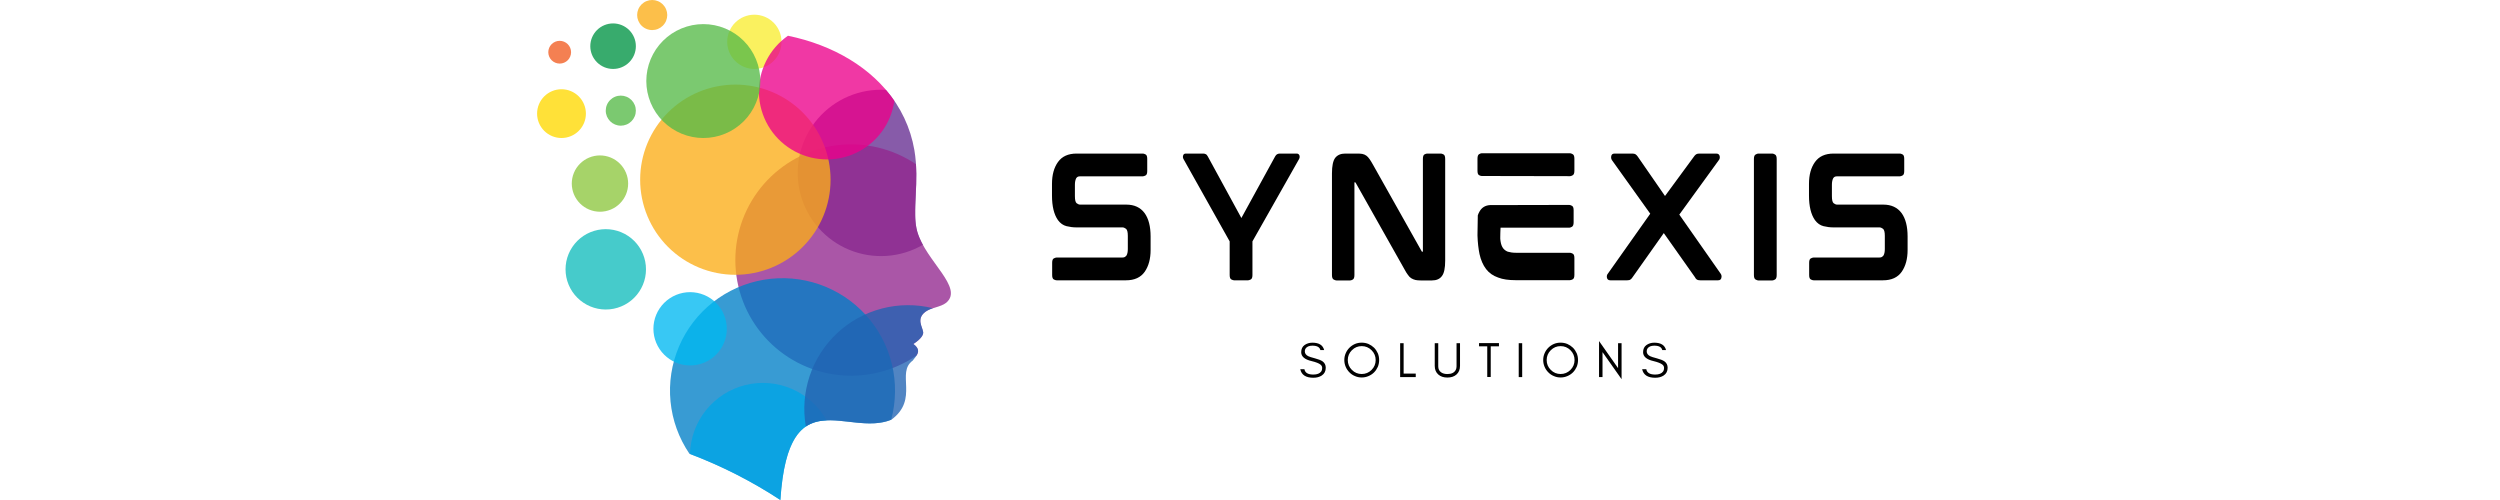 <svg xmlns="http://www.w3.org/2000/svg" xmlns:xlink="http://www.w3.org/1999/xlink" width="1500" zoomAndPan="magnify" viewBox="0 0 1125 225" height="300" preserveAspectRatio="xMidYMid meet" version="1.0"><defs><g/><clipPath id="fdae9a55b6"><path d="M 241.422 40 L 264 40 L 264 63 L 241.422 63 Z M 241.422 40 " clip-rule="nonzero"/></clipPath></defs><path fill="#f9ed32" d="M 339.469 31.027 C 340.27 31.027 341.062 30.949 341.852 30.793 C 342.637 30.637 343.402 30.406 344.141 30.098 C 344.883 29.793 345.586 29.414 346.254 28.969 C 346.922 28.527 347.539 28.02 348.105 27.453 C 348.676 26.887 349.18 26.27 349.625 25.605 C 350.074 24.938 350.449 24.234 350.758 23.496 C 351.062 22.754 351.297 21.992 351.453 21.207 C 351.609 20.422 351.688 19.629 351.688 18.824 C 351.691 18.023 351.613 17.23 351.457 16.445 C 351.301 15.66 351.07 14.895 350.762 14.156 C 350.457 13.414 350.082 12.711 349.637 12.043 C 349.191 11.379 348.684 10.762 348.117 10.195 C 347.551 9.625 346.934 9.121 346.27 8.676 C 345.602 8.227 344.898 7.852 344.156 7.543 C 343.418 7.238 342.652 7.004 341.867 6.848 C 341.078 6.691 340.285 6.609 339.484 6.609 C 338.68 6.609 337.887 6.684 337.098 6.84 C 336.312 6.996 335.547 7.227 334.805 7.531 C 334.066 7.836 333.359 8.211 332.691 8.656 C 332.023 9.102 331.406 9.605 330.84 10.172 C 330.27 10.738 329.762 11.352 329.316 12.02 C 328.871 12.684 328.492 13.387 328.184 14.125 C 327.875 14.867 327.641 15.629 327.484 16.414 C 327.324 17.199 327.246 17.992 327.246 18.793 C 327.246 19.598 327.324 20.391 327.48 21.18 C 327.637 21.965 327.867 22.73 328.176 23.469 C 328.48 24.211 328.859 24.914 329.305 25.582 C 329.75 26.25 330.254 26.867 330.824 27.434 C 331.391 28.004 332.008 28.512 332.676 28.957 C 333.344 29.402 334.047 29.781 334.789 30.09 C 335.531 30.398 336.293 30.629 337.082 30.789 C 337.867 30.945 338.664 31.023 339.469 31.027 Z M 339.469 31.027 " fill-opacity="0.78" fill-rule="evenodd"/><path fill="#662d91" d="M 398.672 40.438 C 401.992 44.285 404.738 48.504 406.91 53.098 C 409.082 57.691 410.598 62.488 411.461 67.496 C 413.938 81.969 410.16 95.367 412.809 104.371 C 413.43 106.391 414.262 108.32 415.301 110.16 C 414.684 110.52 414.055 110.859 413.414 111.184 C 412.777 111.508 412.129 111.812 411.473 112.102 C 410.816 112.387 410.152 112.656 409.48 112.906 C 408.809 113.152 408.129 113.383 407.445 113.594 C 406.762 113.805 406.07 113.992 405.375 114.164 C 404.68 114.336 403.977 114.484 403.273 114.613 C 402.57 114.746 401.859 114.855 401.148 114.945 C 400.441 115.035 399.727 115.105 399.012 115.152 C 398.297 115.203 397.582 115.23 396.863 115.238 C 396.148 115.246 395.434 115.234 394.719 115.199 C 394 115.168 393.285 115.113 392.574 115.039 C 391.863 114.965 391.152 114.871 390.445 114.758 C 389.738 114.645 389.035 114.508 388.336 114.352 C 387.637 114.199 386.941 114.023 386.25 113.828 C 385.562 113.633 384.879 113.418 384.203 113.184 C 383.523 112.953 382.855 112.699 382.191 112.426 C 381.527 112.152 380.875 111.863 380.23 111.555 C 379.582 111.242 378.945 110.914 378.32 110.57 C 377.691 110.223 377.074 109.859 376.469 109.477 C 375.863 109.098 375.27 108.699 374.688 108.281 C 374.102 107.867 373.531 107.434 372.973 106.984 C 372.414 106.539 371.871 106.074 371.336 105.594 C 370.805 105.113 370.289 104.621 369.785 104.113 C 369.281 103.602 368.793 103.078 368.32 102.543 C 367.848 102.004 367.387 101.453 366.945 100.891 C 366.504 100.328 366.078 99.754 365.672 99.164 C 365.262 98.578 364.871 97.977 364.496 97.367 C 364.121 96.758 363.766 96.137 363.426 95.508 C 363.09 94.875 362.77 94.234 362.465 93.586 C 362.164 92.938 361.879 92.281 361.617 91.617 C 361.352 90.949 361.105 90.277 360.883 89.598 C 360.656 88.918 360.449 88.234 360.262 87.543 C 360.078 86.852 359.91 86.156 359.766 85.457 C 359.617 84.754 359.492 84.051 359.387 83.344 C 359.281 82.637 359.195 81.926 359.129 81.211 C 359.062 80.5 359.02 79.785 358.996 79.07 C 358.973 78.355 358.969 77.641 358.984 76.926 C 359 76.211 359.039 75.496 359.098 74.781 C 359.156 74.07 359.234 73.355 359.332 72.648 C 359.43 71.941 359.551 71.234 359.688 70.531 C 359.828 69.832 359.988 69.133 360.168 68.441 C 360.348 67.746 360.547 67.059 360.766 66.379 C 360.984 65.695 361.223 65.023 361.477 64.355 C 361.734 63.688 362.012 63.027 362.309 62.375 C 362.602 61.723 362.918 61.078 363.25 60.445 C 363.582 59.812 363.934 59.188 364.301 58.574 C 364.668 57.961 365.055 57.355 365.457 56.766 C 365.859 56.172 366.277 55.594 366.715 55.027 C 367.152 54.457 367.602 53.902 368.07 53.359 C 368.539 52.82 369.023 52.289 369.52 51.777 C 370.02 51.262 370.531 50.762 371.059 50.277 C 371.586 49.793 372.125 49.324 372.68 48.871 C 373.234 48.414 373.801 47.977 374.379 47.559 C 374.957 47.137 375.547 46.73 376.152 46.344 C 376.754 45.957 377.367 45.586 377.988 45.234 C 378.613 44.879 379.246 44.547 379.887 44.23 C 380.531 43.914 381.184 43.617 381.844 43.336 C 382.504 43.059 383.168 42.797 383.844 42.559 C 384.52 42.316 385.199 42.094 385.887 41.895 C 386.574 41.691 387.266 41.512 387.965 41.348 C 388.664 41.188 389.363 41.043 390.07 40.922 C 390.777 40.801 391.484 40.699 392.199 40.617 C 392.91 40.535 393.625 40.477 394.34 40.438 C 395.055 40.395 395.77 40.375 396.484 40.375 C 397.191 40.375 397.938 40.398 398.672 40.438 Z M 398.672 40.438 " fill-opacity="0.78" fill-rule="evenodd"/><path fill="#92278f" d="M 412.188 73.863 C 412.973 85.852 410.551 96.703 412.809 104.402 C 416.672 117.551 433.805 129.461 425.801 136.227 C 423.266 138.258 418.906 138.391 416.352 140.379 C 412.285 143.551 415.066 146.98 415.426 149.453 C 415.602 150.629 414.535 152.516 411.012 154.812 C 413.672 156.77 413.43 158.43 412.48 159.957 C 411.184 160.844 409.852 161.668 408.48 162.438 C 407.109 163.203 405.711 163.906 404.273 164.547 C 402.84 165.188 401.383 165.762 399.895 166.27 C 398.41 166.777 396.906 167.219 395.379 167.59 C 393.852 167.961 392.312 168.266 390.762 168.496 C 389.207 168.73 387.648 168.895 386.078 168.984 C 384.512 169.078 382.941 169.098 381.375 169.051 C 379.805 169 378.238 168.879 376.68 168.691 C 375.121 168.5 373.574 168.238 372.039 167.91 C 370.504 167.578 368.988 167.18 367.488 166.711 C 365.988 166.246 364.512 165.711 363.062 165.109 C 361.613 164.508 360.191 163.844 358.801 163.117 C 357.41 162.387 356.055 161.598 354.734 160.746 C 353.418 159.895 352.141 158.984 350.902 158.02 C 349.664 157.051 348.473 156.031 347.328 154.957 C 346.184 153.883 345.09 152.758 344.047 151.586 C 343.008 150.414 342.02 149.195 341.086 147.934 C 340.152 146.672 339.281 145.371 338.465 144.027 C 337.648 142.688 336.898 141.312 336.207 139.902 C 335.516 138.496 334.891 137.059 334.332 135.594 C 333.77 134.125 333.277 132.637 332.852 131.129 C 332.426 129.617 332.07 128.094 331.781 126.551 C 331.496 125.008 331.277 123.457 331.133 121.895 C 330.984 120.332 330.906 118.766 330.902 117.199 C 330.898 115.629 330.965 114.062 331.098 112.5 C 331.234 110.938 331.441 109.387 331.719 107.84 C 331.996 106.297 332.344 104.77 332.758 103.254 C 333.172 101.742 333.656 100.25 334.207 98.781 C 334.758 97.312 335.371 95.871 336.055 94.457 C 336.734 93.043 337.477 91.664 338.285 90.316 C 339.09 88.973 339.953 87.664 340.879 86.395 C 341.801 85.125 342.781 83.902 343.816 82.723 C 344.852 81.543 345.938 80.41 347.074 79.328 C 348.211 78.25 349.395 77.219 350.625 76.246 C 351.855 75.27 353.129 74.352 354.441 73.492 C 355.754 72.633 357.105 71.832 358.492 71.094 C 359.875 70.355 361.293 69.684 362.738 69.07 C 364.188 68.461 365.656 67.918 367.152 67.441 C 368.648 66.961 370.164 66.555 371.695 66.215 C 373.23 65.871 374.773 65.602 376.332 65.398 C 377.891 65.199 379.453 65.07 381.023 65.008 C 382.594 64.949 384.16 64.961 385.73 65.043 C 387.297 65.121 388.859 65.273 390.414 65.496 C 391.969 65.723 393.508 66.012 395.039 66.375 C 396.566 66.738 398.074 67.168 399.562 67.664 C 401.051 68.164 402.516 68.727 403.953 69.359 C 405.391 69.988 406.801 70.684 408.176 71.441 C 409.551 72.195 410.887 73.016 412.188 73.895 Z M 412.188 73.863 " fill-opacity="0.78" fill-rule="evenodd"/><path fill="#007fc6" d="M 401.035 188.883 C 381.238 196.934 354.738 169.934 351.172 225 C 338.301 216.559 324.664 209.625 310.254 204.199 C 309.664 203.328 309.098 202.438 308.559 201.531 C 308.02 200.625 307.512 199.703 307.031 198.762 C 306.551 197.824 306.102 196.871 305.68 195.902 C 305.262 194.938 304.871 193.957 304.512 192.965 C 304.152 191.973 303.824 190.973 303.527 189.961 C 303.23 188.949 302.969 187.926 302.734 186.898 C 302.504 185.871 302.305 184.836 302.137 183.793 C 301.969 182.754 301.832 181.707 301.73 180.66 C 301.629 179.609 301.559 178.559 301.523 177.504 C 301.484 176.449 301.484 175.395 301.512 174.344 C 301.543 173.289 301.605 172.234 301.699 171.188 C 301.797 170.137 301.922 169.09 302.086 168.047 C 302.246 167.004 302.438 165.969 302.664 164.941 C 302.891 163.91 303.148 162.887 303.438 161.875 C 303.727 160.859 304.051 159.855 304.402 158.863 C 304.754 157.867 305.137 156.887 305.551 155.918 C 305.965 154.945 306.41 153.992 306.883 153.047 C 307.359 152.105 307.859 151.18 308.395 150.27 C 308.926 149.359 309.484 148.465 310.074 147.59 C 310.66 146.715 311.277 145.855 311.918 145.02 C 312.559 144.184 313.227 143.367 313.918 142.57 C 314.609 141.773 315.328 141 316.07 140.25 C 316.809 139.5 317.574 138.773 318.359 138.07 C 319.148 137.367 319.953 136.688 320.785 136.035 C 321.613 135.383 322.461 134.758 323.328 134.156 C 324.199 133.559 325.086 132.984 325.988 132.441 C 326.895 131.898 327.812 131.383 328.75 130.895 C 329.684 130.406 330.637 129.949 331.602 129.523 C 332.566 129.094 333.543 128.699 334.535 128.332 C 335.523 127.965 336.523 127.629 337.535 127.328 C 338.547 127.023 339.566 126.75 340.594 126.512 C 341.621 126.27 342.656 126.062 343.695 125.887 C 344.734 125.711 345.781 125.566 346.832 125.457 C 347.883 125.348 348.934 125.27 349.988 125.227 C 351.043 125.18 352.098 125.168 353.152 125.191 C 354.207 125.211 355.262 125.266 356.312 125.352 C 357.367 125.441 358.414 125.559 359.461 125.711 C 360.504 125.863 361.543 126.051 362.574 126.266 C 363.609 126.484 364.633 126.734 365.652 127.016 C 366.668 127.297 367.676 127.609 368.672 127.953 C 369.672 128.301 370.656 128.676 371.629 129.082 C 372.605 129.488 373.566 129.922 374.512 130.391 C 375.461 130.855 376.391 131.352 377.305 131.875 C 378.223 132.398 379.121 132.949 380.004 133.531 C 380.883 134.113 381.746 134.719 382.59 135.352 C 383.434 135.988 384.254 136.648 385.059 137.332 C 385.859 138.02 386.641 138.73 387.395 139.465 C 388.152 140.199 388.887 140.953 389.598 141.734 C 390.309 142.516 390.992 143.316 391.652 144.141 C 392.312 144.961 392.945 145.805 393.555 146.668 C 394.16 147.531 394.738 148.41 395.293 149.309 C 395.844 150.207 396.367 151.125 396.863 152.055 C 397.355 152.988 397.82 153.934 398.258 154.895 C 398.691 155.855 399.098 156.828 399.473 157.812 C 399.848 158.797 400.191 159.797 400.504 160.801 C 400.816 161.809 401.094 162.824 401.344 163.852 C 401.594 164.875 401.809 165.906 401.992 166.945 C 402.176 167.984 402.328 169.027 402.445 170.074 C 402.566 171.121 402.652 172.172 402.703 173.227 C 402.758 174.277 402.777 175.332 402.762 176.387 C 402.75 177.441 402.703 178.492 402.625 179.547 C 402.547 180.598 402.434 181.645 402.289 182.688 C 402.145 183.734 401.969 184.773 401.758 185.805 C 401.551 186.84 401.309 187.863 401.035 188.883 Z M 401.035 188.883 " fill-opacity="0.78" fill-rule="evenodd"/><path fill="#01a6e6" d="M 371.973 189.164 C 361.512 189.605 353.078 195.617 351.172 225 C 338.375 216.609 324.816 209.703 310.5 204.285 C 310.543 202.5 310.73 200.73 311.062 198.977 C 311.395 197.219 311.867 195.504 312.48 193.828 C 313.094 192.148 313.84 190.531 314.719 188.977 C 315.598 187.418 316.594 185.945 317.715 184.551 C 318.836 183.16 320.059 181.867 321.391 180.676 C 322.723 179.48 324.141 178.406 325.648 177.445 C 327.156 176.484 328.734 175.652 330.379 174.949 C 332.02 174.246 333.711 173.68 335.449 173.254 C 337.184 172.824 338.945 172.543 340.727 172.402 C 342.508 172.262 344.293 172.27 346.074 172.422 C 347.855 172.57 349.613 172.867 351.348 173.305 C 353.078 173.746 354.766 174.32 356.406 175.035 C 358.043 175.75 359.613 176.59 361.117 177.562 C 362.617 178.531 364.031 179.617 365.352 180.82 C 366.676 182.023 367.895 183.324 369.004 184.723 C 370.113 186.121 371.102 187.605 371.973 189.164 Z M 371.973 189.164 " fill-opacity="0.78" fill-rule="evenodd"/><path fill="#2063b2" d="M 419.801 138.695 C 418.559 139.055 417.41 139.605 416.352 140.348 C 412.285 143.52 415.066 146.949 415.426 149.422 C 415.602 150.598 414.535 152.484 411.012 154.781 C 415.082 157.777 412.348 160.074 410.707 162.281 C 403.094 167.762 413.688 179.645 401.129 188.852 C 388.449 194.066 373.039 184.867 362.625 191.93 C 362.461 190.98 362.324 190.027 362.219 189.066 C 362.113 188.109 362.039 187.148 361.992 186.184 C 361.945 185.223 361.93 184.258 361.941 183.293 C 361.957 182.328 362 181.367 362.074 180.406 C 362.148 179.445 362.25 178.484 362.383 177.531 C 362.516 176.574 362.68 175.625 362.871 174.68 C 363.062 173.734 363.285 172.797 363.535 171.867 C 363.785 170.934 364.062 170.012 364.371 169.098 C 364.68 168.184 365.016 167.281 365.379 166.387 C 365.742 165.492 366.133 164.613 366.551 163.742 C 366.969 162.875 367.414 162.02 367.887 161.18 C 368.359 160.336 368.855 159.512 369.379 158.699 C 369.902 157.891 370.449 157.098 371.02 156.32 C 371.594 155.543 372.188 154.785 372.809 154.043 C 373.426 153.305 374.066 152.586 374.73 151.887 C 375.395 151.184 376.082 150.508 376.785 149.848 C 377.492 149.191 378.219 148.555 378.965 147.945 C 379.711 147.332 380.473 146.742 381.254 146.176 C 382.039 145.613 382.836 145.07 383.652 144.555 C 384.469 144.039 385.297 143.551 386.145 143.086 C 386.992 142.621 387.852 142.184 388.723 141.773 C 389.598 141.359 390.48 140.977 391.379 140.621 C 392.277 140.266 393.184 139.938 394.102 139.637 C 395.02 139.336 395.945 139.066 396.879 138.824 C 397.812 138.582 398.754 138.367 399.699 138.184 C 400.648 138 401.602 137.844 402.559 137.719 C 403.516 137.594 404.477 137.496 405.438 137.43 C 406.402 137.367 407.367 137.328 408.332 137.324 C 409.297 137.316 410.262 137.34 411.227 137.395 C 412.188 137.449 413.148 137.531 414.109 137.645 C 415.066 137.758 416.023 137.902 416.973 138.074 C 417.922 138.246 418.863 138.449 419.801 138.68 Z M 419.801 138.695 " fill-opacity="0.78" fill-rule="evenodd"/><path fill="#12bcbc" d="M 272.586 139.281 C 273.18 139.281 273.77 139.254 274.359 139.195 C 274.949 139.137 275.535 139.051 276.117 138.938 C 276.699 138.82 277.273 138.676 277.84 138.504 C 278.41 138.332 278.965 138.133 279.516 137.906 C 280.062 137.68 280.598 137.43 281.121 137.148 C 281.645 136.871 282.152 136.566 282.645 136.238 C 283.137 135.91 283.613 135.559 284.074 135.18 C 284.531 134.805 284.969 134.41 285.391 133.988 C 285.809 133.57 286.207 133.133 286.582 132.676 C 286.961 132.219 287.312 131.742 287.641 131.25 C 287.973 130.758 288.277 130.25 288.555 129.727 C 288.836 129.207 289.09 128.672 289.316 128.125 C 289.543 127.578 289.742 127.02 289.914 126.453 C 290.086 125.887 290.23 125.312 290.348 124.73 C 290.461 124.148 290.551 123.566 290.609 122.977 C 290.668 122.387 290.695 121.797 290.695 121.203 C 290.695 120.609 290.668 120.02 290.609 119.43 C 290.551 118.84 290.465 118.254 290.348 117.676 C 290.23 117.094 290.09 116.52 289.918 115.953 C 289.746 115.387 289.543 114.828 289.316 114.281 C 289.09 113.734 288.836 113.199 288.559 112.676 C 288.277 112.156 287.973 111.648 287.645 111.156 C 287.316 110.664 286.961 110.188 286.586 109.73 C 286.211 109.273 285.812 108.832 285.395 108.414 C 284.973 107.996 284.535 107.598 284.078 107.223 C 283.617 106.848 283.145 106.496 282.648 106.164 C 282.156 105.836 281.648 105.531 281.125 105.254 C 280.602 104.973 280.066 104.723 279.52 104.496 C 278.973 104.27 278.414 104.07 277.848 103.898 C 277.277 103.727 276.703 103.582 276.121 103.465 C 275.543 103.352 274.957 103.262 274.363 103.207 C 273.773 103.148 273.184 103.117 272.59 103.117 C 271.996 103.117 271.406 103.148 270.816 103.207 C 270.227 103.266 269.641 103.352 269.059 103.465 C 268.477 103.582 267.902 103.727 267.336 103.898 C 266.766 104.07 266.211 104.27 265.664 104.496 C 265.113 104.723 264.578 104.977 264.055 105.254 C 263.535 105.535 263.023 105.84 262.531 106.168 C 262.039 106.496 261.562 106.852 261.105 107.227 C 260.648 107.602 260.207 108 259.789 108.418 C 259.371 108.836 258.973 109.277 258.598 109.734 C 258.219 110.191 257.867 110.668 257.539 111.16 C 257.211 111.652 256.906 112.16 256.625 112.684 C 256.348 113.203 256.094 113.738 255.867 114.285 C 255.641 114.832 255.441 115.391 255.27 115.957 C 255.098 116.523 254.953 117.098 254.836 117.68 C 254.723 118.262 254.637 118.848 254.578 119.434 C 254.52 120.023 254.492 120.617 254.492 121.207 C 254.492 121.801 254.523 122.391 254.582 122.977 C 254.641 123.566 254.73 124.152 254.844 124.73 C 254.961 125.312 255.105 125.883 255.277 126.449 C 255.453 127.016 255.652 127.574 255.879 128.117 C 256.105 128.664 256.359 129.199 256.641 129.719 C 256.918 130.242 257.223 130.75 257.551 131.238 C 257.883 131.73 258.234 132.207 258.609 132.664 C 258.984 133.121 259.383 133.559 259.801 133.977 C 260.223 134.395 260.66 134.793 261.117 135.168 C 261.574 135.543 262.051 135.895 262.543 136.223 C 263.035 136.555 263.543 136.855 264.062 137.137 C 264.586 137.414 265.121 137.668 265.668 137.895 C 266.215 138.121 266.77 138.324 267.336 138.496 C 267.902 138.668 268.477 138.812 269.059 138.93 C 269.641 139.043 270.223 139.133 270.812 139.191 C 271.402 139.25 271.992 139.281 272.586 139.281 Z M 272.586 139.281 " fill-opacity="0.78" fill-rule="evenodd"/><path fill="#00b9f1" d="M 310.5 164.449 C 311.039 164.453 311.578 164.426 312.117 164.375 C 312.656 164.324 313.191 164.246 313.723 164.145 C 314.254 164.039 314.777 163.91 315.297 163.754 C 315.816 163.598 316.324 163.418 316.824 163.211 C 317.324 163.008 317.812 162.777 318.293 162.523 C 318.77 162.27 319.234 161.992 319.684 161.695 C 320.137 161.395 320.57 161.074 320.988 160.734 C 321.406 160.391 321.809 160.031 322.191 159.648 C 322.578 159.266 322.941 158.867 323.285 158.449 C 323.629 158.035 323.953 157.602 324.254 157.152 C 324.555 156.703 324.832 156.242 325.09 155.766 C 325.348 155.289 325.578 154.801 325.785 154.301 C 325.996 153.805 326.176 153.297 326.336 152.777 C 326.492 152.262 326.625 151.738 326.734 151.207 C 326.84 150.68 326.918 150.145 326.973 149.609 C 327.027 149.07 327.055 148.531 327.055 147.988 C 327.059 147.449 327.031 146.91 326.98 146.371 C 326.93 145.836 326.852 145.301 326.746 144.77 C 326.641 144.238 326.512 143.715 326.355 143.199 C 326.199 142.68 326.016 142.172 325.809 141.672 C 325.605 141.172 325.375 140.684 325.121 140.207 C 324.863 139.73 324.59 139.266 324.289 138.816 C 323.988 138.367 323.668 137.934 323.324 137.516 C 322.98 137.098 322.621 136.695 322.238 136.312 C 321.855 135.93 321.457 135.566 321.039 135.223 C 320.621 134.883 320.188 134.559 319.738 134.258 C 319.289 133.957 318.824 133.68 318.348 133.422 C 317.871 133.168 317.383 132.938 316.883 132.73 C 316.383 132.523 315.875 132.34 315.355 132.184 C 314.84 132.023 314.316 131.895 313.785 131.785 C 313.254 131.68 312.719 131.602 312.18 131.547 C 311.641 131.496 311.102 131.469 310.562 131.465 C 310.02 131.465 309.48 131.492 308.941 131.543 C 308.402 131.598 307.867 131.676 307.34 131.781 C 306.809 131.887 306.281 132.016 305.766 132.172 C 305.246 132.328 304.738 132.512 304.238 132.719 C 303.738 132.926 303.25 133.156 302.773 133.41 C 302.297 133.664 301.832 133.941 301.383 134.242 C 300.93 134.539 300.496 134.863 300.078 135.203 C 299.66 135.547 299.258 135.91 298.875 136.293 C 298.492 136.672 298.129 137.074 297.789 137.492 C 297.445 137.91 297.121 138.344 296.82 138.793 C 296.52 139.242 296.242 139.703 295.988 140.18 C 295.73 140.656 295.5 141.145 295.293 141.645 C 295.086 142.145 294.902 142.652 294.746 143.168 C 294.59 143.688 294.457 144.211 294.352 144.738 C 294.246 145.27 294.168 145.805 294.113 146.34 C 294.062 146.879 294.035 147.418 294.035 147.957 C 294.035 148.496 294.062 149.035 294.117 149.57 C 294.172 150.109 294.25 150.641 294.355 151.168 C 294.461 151.695 294.594 152.219 294.75 152.734 C 294.906 153.25 295.09 153.758 295.297 154.254 C 295.504 154.754 295.734 155.238 295.988 155.715 C 296.242 156.188 296.52 156.652 296.816 157.098 C 297.117 157.547 297.438 157.98 297.781 158.398 C 298.121 158.812 298.484 159.215 298.863 159.594 C 299.246 159.977 299.645 160.34 300.059 160.68 C 300.477 161.023 300.906 161.344 301.355 161.645 C 301.805 161.945 302.266 162.223 302.742 162.48 C 303.215 162.734 303.703 162.965 304.199 163.172 C 304.699 163.383 305.203 163.562 305.719 163.723 C 306.234 163.883 306.758 164.012 307.285 164.121 C 307.816 164.227 308.348 164.309 308.883 164.363 C 309.422 164.418 309.961 164.449 310.5 164.449 Z M 310.5 164.449 " fill-opacity="0.78" fill-rule="evenodd"/><path fill="#8dc63f" d="M 269.984 95.281 C 270.816 95.281 271.641 95.199 272.457 95.035 C 273.273 94.875 274.066 94.633 274.836 94.316 C 275.605 93.996 276.34 93.605 277.031 93.145 C 277.723 92.68 278.363 92.156 278.953 91.566 C 279.543 90.98 280.066 90.34 280.531 89.648 C 280.992 88.957 281.383 88.227 281.703 87.457 C 282.02 86.688 282.262 85.895 282.426 85.078 C 282.586 84.262 282.668 83.438 282.668 82.605 C 282.668 81.773 282.586 80.949 282.422 80.133 C 282.262 79.316 282.02 78.527 281.699 77.758 C 281.383 76.988 280.992 76.258 280.527 75.566 C 280.066 74.875 279.539 74.234 278.949 73.648 C 278.359 73.059 277.719 72.535 277.027 72.07 C 276.332 71.609 275.602 71.219 274.832 70.902 C 274.062 70.582 273.27 70.344 272.453 70.18 C 271.637 70.02 270.809 69.938 269.977 69.938 C 269.145 69.938 268.32 70.02 267.504 70.184 C 266.684 70.348 265.891 70.586 265.121 70.906 C 264.352 71.223 263.621 71.613 262.93 72.078 C 262.238 72.539 261.598 73.066 261.008 73.656 C 260.418 74.242 259.895 74.883 259.43 75.574 C 258.969 76.266 258.578 76.996 258.262 77.766 C 257.941 78.535 257.703 79.328 257.539 80.145 C 257.379 80.961 257.297 81.785 257.297 82.617 C 257.301 83.449 257.383 84.273 257.547 85.086 C 257.707 85.902 257.949 86.691 258.27 87.461 C 258.59 88.23 258.98 88.957 259.441 89.648 C 259.906 90.34 260.43 90.98 261.02 91.566 C 261.609 92.156 262.25 92.68 262.941 93.141 C 263.633 93.602 264.363 93.992 265.133 94.312 C 265.902 94.629 266.695 94.871 267.512 95.035 C 268.324 95.195 269.148 95.277 269.984 95.281 Z M 269.984 95.281 " fill-opacity="0.78" fill-rule="evenodd"/><g clip-path="url(#fdae9a55b6)"><path fill="#ffd900" d="M 263.656 51.129 C 263.656 51.848 263.586 52.562 263.445 53.27 C 263.305 53.977 263.094 54.66 262.82 55.328 C 262.543 55.992 262.207 56.625 261.805 57.223 C 261.402 57.824 260.949 58.379 260.438 58.887 C 259.93 59.395 259.375 59.852 258.773 60.25 C 258.176 60.652 257.543 60.988 256.875 61.266 C 256.211 61.539 255.523 61.75 254.816 61.891 C 254.109 62.031 253.395 62.102 252.672 62.102 C 251.949 62.102 251.238 62.031 250.531 61.891 C 249.82 61.75 249.137 61.539 248.469 61.266 C 247.801 60.988 247.168 60.652 246.57 60.25 C 245.969 59.852 245.414 59.395 244.906 58.887 C 244.395 58.379 243.941 57.824 243.539 57.223 C 243.141 56.625 242.801 55.992 242.523 55.328 C 242.25 54.66 242.039 53.977 241.898 53.27 C 241.758 52.562 241.688 51.848 241.688 51.129 C 241.688 50.406 241.758 49.695 241.898 48.988 C 242.039 48.281 242.25 47.594 242.523 46.93 C 242.801 46.266 243.141 45.633 243.539 45.035 C 243.941 44.434 244.395 43.879 244.906 43.371 C 245.414 42.863 245.969 42.406 246.57 42.008 C 247.168 41.605 247.801 41.27 248.469 40.992 C 249.137 40.715 249.82 40.508 250.531 40.367 C 251.238 40.227 251.949 40.156 252.672 40.156 C 253.395 40.156 254.109 40.227 254.816 40.367 C 255.523 40.508 256.211 40.715 256.875 40.992 C 257.543 41.27 258.176 41.605 258.773 42.008 C 259.375 42.406 259.93 42.863 260.438 43.371 C 260.949 43.879 261.402 44.434 261.805 45.035 C 262.207 45.633 262.543 46.266 262.82 46.93 C 263.094 47.594 263.305 48.281 263.445 48.988 C 263.586 49.695 263.656 50.406 263.656 51.129 Z M 263.656 51.129 " fill-opacity="0.78" fill-rule="nonzero"/></g><path fill="#009444" d="M 275.879 31.027 C 276.551 31.027 277.219 30.961 277.879 30.832 C 278.539 30.699 279.18 30.508 279.805 30.25 C 280.426 29.992 281.016 29.676 281.578 29.305 C 282.137 28.93 282.656 28.508 283.133 28.031 C 283.609 27.555 284.035 27.039 284.41 26.48 C 284.785 25.922 285.098 25.328 285.359 24.707 C 285.617 24.086 285.812 23.445 285.941 22.789 C 286.074 22.129 286.141 21.461 286.141 20.789 C 286.141 20.117 286.074 19.449 285.945 18.789 C 285.812 18.129 285.617 17.488 285.363 16.867 C 285.105 16.246 284.789 15.656 284.414 15.098 C 284.039 14.535 283.617 14.02 283.141 13.543 C 282.664 13.066 282.145 12.645 281.586 12.27 C 281.027 11.895 280.434 11.578 279.812 11.32 C 279.191 11.062 278.551 10.871 277.891 10.738 C 277.23 10.605 276.562 10.539 275.887 10.539 C 275.215 10.539 274.547 10.605 273.887 10.738 C 273.227 10.867 272.586 11.062 271.965 11.32 C 271.34 11.578 270.75 11.891 270.191 12.266 C 269.629 12.641 269.113 13.062 268.637 13.539 C 268.16 14.016 267.734 14.531 267.359 15.094 C 266.984 15.652 266.672 16.242 266.414 16.863 C 266.156 17.484 265.961 18.125 265.828 18.785 C 265.695 19.445 265.633 20.109 265.633 20.785 C 265.633 21.457 265.699 22.121 265.832 22.781 C 265.961 23.438 266.156 24.078 266.414 24.699 C 266.672 25.32 266.988 25.91 267.363 26.469 C 267.738 27.027 268.16 27.543 268.637 28.02 C 269.113 28.496 269.629 28.918 270.188 29.293 C 270.746 29.668 271.336 29.98 271.957 30.242 C 272.578 30.5 273.219 30.695 273.879 30.824 C 274.539 30.957 275.207 31.023 275.879 31.027 Z M 275.879 31.027 " fill-opacity="0.78" fill-rule="evenodd"/><path fill="#56ba48" d="M 279.359 56.555 C 279.805 56.555 280.246 56.512 280.68 56.426 C 281.117 56.34 281.539 56.211 281.949 56.039 C 282.363 55.871 282.754 55.66 283.121 55.414 C 283.492 55.168 283.836 54.887 284.148 54.574 C 284.465 54.258 284.742 53.918 284.992 53.547 C 285.238 53.18 285.445 52.789 285.617 52.379 C 285.789 51.969 285.914 51.547 286.004 51.109 C 286.09 50.672 286.133 50.234 286.133 49.789 C 286.133 49.344 286.09 48.906 286.004 48.469 C 285.914 48.035 285.789 47.609 285.617 47.199 C 285.445 46.789 285.238 46.398 284.992 46.031 C 284.742 45.66 284.465 45.32 284.148 45.004 C 283.836 44.691 283.492 44.41 283.121 44.164 C 282.754 43.918 282.363 43.707 281.949 43.539 C 281.539 43.367 281.117 43.238 280.68 43.152 C 280.246 43.066 279.805 43.023 279.359 43.023 C 278.914 43.023 278.473 43.066 278.039 43.152 C 277.602 43.238 277.176 43.367 276.766 43.539 C 276.355 43.707 275.965 43.918 275.598 44.164 C 275.227 44.41 274.883 44.691 274.57 45.004 C 274.254 45.32 273.973 45.66 273.727 46.031 C 273.48 46.398 273.27 46.789 273.102 47.199 C 272.93 47.609 272.801 48.035 272.715 48.469 C 272.629 48.906 272.586 49.344 272.586 49.789 C 272.586 50.234 272.629 50.672 272.719 51.109 C 272.805 51.543 272.934 51.965 273.105 52.375 C 273.277 52.785 273.484 53.176 273.73 53.543 C 273.98 53.914 274.258 54.254 274.574 54.57 C 274.887 54.883 275.23 55.164 275.598 55.41 C 275.969 55.656 276.359 55.867 276.77 56.035 C 277.18 56.207 277.602 56.336 278.039 56.422 C 278.473 56.512 278.914 56.555 279.359 56.555 Z M 279.359 56.555 " fill-opacity="0.78" fill-rule="evenodd"/><path fill="#fbad17" d="M 293.488 13.531 C 293.93 13.531 294.371 13.488 294.809 13.402 C 295.242 13.316 295.668 13.188 296.078 13.016 C 296.488 12.848 296.879 12.637 297.25 12.391 C 297.621 12.145 297.961 11.863 298.277 11.551 C 298.59 11.234 298.871 10.895 299.117 10.523 C 299.367 10.156 299.574 9.766 299.746 9.355 C 299.914 8.945 300.043 8.523 300.129 8.086 C 300.215 7.648 300.262 7.211 300.262 6.766 C 300.262 6.32 300.215 5.883 300.129 5.445 C 300.043 5.012 299.914 4.586 299.746 4.176 C 299.574 3.766 299.367 3.375 299.117 3.008 C 298.871 2.637 298.59 2.297 298.277 1.98 C 297.961 1.668 297.621 1.387 297.25 1.141 C 296.879 0.895 296.488 0.684 296.078 0.516 C 295.668 0.344 295.242 0.215 294.809 0.129 C 294.371 0.043 293.93 0 293.488 0 C 293.043 0 292.602 0.043 292.164 0.129 C 291.73 0.215 291.305 0.344 290.895 0.516 C 290.484 0.684 290.094 0.895 289.723 1.141 C 289.352 1.387 289.012 1.668 288.695 1.98 C 288.383 2.297 288.102 2.637 287.855 3.008 C 287.605 3.375 287.398 3.766 287.227 4.176 C 287.059 4.586 286.93 5.012 286.844 5.445 C 286.758 5.883 286.711 6.32 286.711 6.766 C 286.715 7.211 286.758 7.648 286.844 8.086 C 286.934 8.52 287.062 8.941 287.234 9.352 C 287.402 9.762 287.613 10.152 287.859 10.52 C 288.105 10.891 288.387 11.23 288.703 11.547 C 289.016 11.859 289.355 12.141 289.727 12.387 C 290.098 12.633 290.484 12.844 290.898 13.012 C 291.309 13.184 291.73 13.312 292.164 13.398 C 292.602 13.488 293.043 13.531 293.488 13.531 Z M 293.488 13.531 " fill-opacity="0.78" fill-rule="evenodd"/><path fill="#f15c22" d="M 251.879 28.613 C 252.215 28.613 252.551 28.578 252.879 28.512 C 253.207 28.445 253.527 28.348 253.84 28.215 C 254.148 28.086 254.445 27.926 254.723 27.738 C 255 27.551 255.258 27.34 255.496 27.102 C 255.734 26.863 255.945 26.602 256.129 26.324 C 256.316 26.043 256.473 25.746 256.602 25.438 C 256.727 25.125 256.824 24.805 256.891 24.477 C 256.953 24.145 256.984 23.812 256.984 23.477 C 256.984 23.141 256.949 22.809 256.883 22.48 C 256.816 22.148 256.719 21.832 256.59 21.52 C 256.457 21.211 256.301 20.914 256.113 20.637 C 255.926 20.359 255.711 20.102 255.473 19.863 C 255.234 19.625 254.977 19.414 254.695 19.23 C 254.418 19.043 254.121 18.887 253.809 18.758 C 253.5 18.629 253.18 18.535 252.848 18.469 C 252.52 18.402 252.184 18.371 251.848 18.371 C 251.512 18.371 251.18 18.406 250.852 18.473 C 250.52 18.539 250.199 18.633 249.891 18.762 C 249.578 18.895 249.285 19.051 249.004 19.238 C 248.727 19.426 248.465 19.637 248.227 19.875 C 247.992 20.113 247.777 20.371 247.594 20.648 C 247.406 20.93 247.246 21.223 247.117 21.535 C 246.992 21.844 246.895 22.164 246.828 22.496 C 246.762 22.824 246.73 23.156 246.73 23.492 C 246.73 23.828 246.766 24.164 246.832 24.492 C 246.898 24.824 246.996 25.145 247.125 25.457 C 247.258 25.766 247.414 26.062 247.602 26.344 C 247.793 26.621 248.004 26.879 248.246 27.117 C 248.484 27.355 248.742 27.566 249.023 27.754 C 249.305 27.941 249.602 28.098 249.914 28.227 C 250.227 28.355 250.547 28.453 250.879 28.516 C 251.207 28.582 251.543 28.613 251.879 28.613 Z M 251.879 28.613 " fill-opacity="0.78" fill-rule="evenodd"/><path fill="#fbad17" d="M 373.758 80.863 C 373.758 82.266 373.691 83.664 373.551 85.059 C 373.414 86.453 373.211 87.836 372.934 89.211 C 372.66 90.586 372.32 91.945 371.914 93.285 C 371.508 94.629 371.035 95.945 370.496 97.242 C 369.961 98.535 369.359 99.801 368.699 101.035 C 368.039 102.273 367.316 103.473 366.539 104.641 C 365.758 105.805 364.922 106.93 364.035 108.012 C 363.145 109.098 362.203 110.133 361.211 111.125 C 360.219 112.117 359.18 113.055 358.094 113.945 C 357.008 114.836 355.883 115.668 354.719 116.445 C 353.551 117.227 352.348 117.945 351.109 118.605 C 349.875 119.266 348.605 119.863 347.309 120.402 C 346.012 120.938 344.695 121.41 343.352 121.816 C 342.008 122.223 340.648 122.562 339.273 122.836 C 337.895 123.109 336.508 123.316 335.113 123.453 C 333.719 123.59 332.316 123.66 330.914 123.66 C 329.512 123.66 328.109 123.59 326.715 123.453 C 325.316 123.316 323.93 123.109 322.555 122.836 C 321.18 122.562 319.82 122.223 318.477 121.816 C 317.133 121.41 315.812 120.938 314.52 120.402 C 313.223 119.863 311.953 119.266 310.719 118.605 C 309.48 117.945 308.277 117.227 307.109 116.445 C 305.945 115.668 304.816 114.836 303.734 113.945 C 302.648 113.055 301.609 112.117 300.617 111.125 C 299.625 110.133 298.684 109.098 297.793 108.012 C 296.902 106.93 296.07 105.805 295.289 104.641 C 294.512 103.473 293.789 102.273 293.129 101.035 C 292.465 99.801 291.867 98.535 291.332 97.242 C 290.793 95.945 290.32 94.629 289.914 93.285 C 289.508 91.945 289.168 90.586 288.891 89.211 C 288.617 87.836 288.414 86.453 288.273 85.059 C 288.137 83.664 288.07 82.266 288.07 80.863 C 288.07 79.461 288.137 78.062 288.273 76.668 C 288.414 75.273 288.617 73.887 288.891 72.512 C 289.168 71.141 289.508 69.781 289.914 68.441 C 290.32 67.098 290.793 65.781 291.332 64.484 C 291.867 63.191 292.465 61.926 293.129 60.688 C 293.789 59.453 294.512 58.25 295.289 57.086 C 296.07 55.922 296.902 54.797 297.793 53.715 C 298.684 52.629 299.625 51.594 300.617 50.602 C 301.609 49.609 302.648 48.672 303.734 47.781 C 304.816 46.891 305.945 46.059 307.109 45.277 C 308.277 44.5 309.48 43.781 310.719 43.121 C 311.953 42.461 313.223 41.859 314.52 41.324 C 315.812 40.789 317.133 40.316 318.477 39.91 C 319.82 39.504 321.18 39.164 322.555 38.891 C 323.93 38.617 325.316 38.41 326.715 38.273 C 328.109 38.137 329.512 38.066 330.914 38.066 C 332.316 38.066 333.719 38.137 335.113 38.273 C 336.508 38.41 337.895 38.617 339.273 38.891 C 340.648 39.164 342.008 39.504 343.352 39.91 C 344.695 40.316 346.012 40.789 347.309 41.324 C 348.605 41.859 349.875 42.461 351.109 43.121 C 352.348 43.781 353.551 44.5 354.719 45.277 C 355.883 46.059 357.008 46.891 358.094 47.781 C 359.18 48.672 360.219 49.609 361.211 50.602 C 362.203 51.594 363.145 52.629 364.035 53.715 C 364.922 54.797 365.758 55.922 366.539 57.086 C 367.316 58.25 368.039 59.453 368.699 60.688 C 369.359 61.926 369.961 63.191 370.496 64.484 C 371.035 65.781 371.508 67.098 371.914 68.441 C 372.32 69.781 372.66 71.141 372.934 72.512 C 373.211 73.887 373.414 75.273 373.551 76.668 C 373.691 78.062 373.758 79.461 373.758 80.863 Z M 373.758 80.863 " fill-opacity="0.78" fill-rule="nonzero"/><path fill="#ec008b" d="M 354.582 16.086 C 375.113 20.312 392.316 30.586 402.461 45.363 C 402.375 45.992 402.266 46.613 402.141 47.23 C 402.016 47.852 401.871 48.465 401.707 49.074 C 401.543 49.688 401.359 50.289 401.16 50.891 C 400.957 51.488 400.738 52.082 400.5 52.664 C 400.262 53.25 400.008 53.828 399.73 54.398 C 399.457 54.969 399.168 55.527 398.859 56.078 C 398.551 56.629 398.223 57.172 397.883 57.703 C 397.539 58.234 397.184 58.754 396.809 59.262 C 396.434 59.773 396.043 60.27 395.637 60.754 C 395.23 61.238 394.812 61.711 394.379 62.172 C 393.941 62.629 393.496 63.074 393.031 63.508 C 392.57 63.938 392.094 64.355 391.609 64.754 C 391.121 65.156 390.621 65.543 390.109 65.914 C 389.594 66.285 389.074 66.641 388.539 66.98 C 388.004 67.316 387.461 67.641 386.906 67.945 C 386.352 68.25 385.789 68.535 385.219 68.805 C 384.645 69.074 384.066 69.328 383.48 69.562 C 382.891 69.797 382.297 70.012 381.695 70.211 C 381.098 70.406 380.488 70.586 379.879 70.746 C 379.266 70.906 378.648 71.047 378.031 71.168 C 377.41 71.289 376.785 71.391 376.16 71.477 C 375.531 71.559 374.902 71.621 374.273 71.664 C 373.641 71.711 373.008 71.734 372.375 71.738 C 371.746 71.746 371.113 71.73 370.48 71.695 C 369.848 71.664 369.219 71.609 368.59 71.535 C 367.965 71.461 367.336 71.371 366.715 71.258 C 366.094 71.148 365.473 71.016 364.859 70.867 C 364.246 70.715 363.637 70.547 363.031 70.359 C 362.43 70.172 361.832 69.965 361.238 69.742 C 360.648 69.516 360.066 69.273 359.488 69.012 C 358.914 68.754 358.348 68.473 357.785 68.18 C 357.227 67.883 356.68 67.57 356.141 67.238 C 355.602 66.91 355.07 66.562 354.555 66.199 C 354.035 65.84 353.531 65.461 353.035 65.066 C 352.539 64.672 352.059 64.266 351.59 63.84 C 351.121 63.418 350.664 62.977 350.223 62.527 C 349.781 62.074 349.355 61.609 348.941 61.133 C 348.527 60.652 348.129 60.16 347.746 59.66 C 347.363 59.156 347 58.641 346.648 58.117 C 346.297 57.59 345.961 57.055 345.645 56.508 C 345.328 55.961 345.027 55.406 344.746 54.84 C 344.461 54.277 344.195 53.703 343.949 53.121 C 343.703 52.539 343.473 51.953 343.262 51.355 C 343.051 50.762 342.859 50.16 342.684 49.551 C 342.512 48.945 342.355 48.332 342.219 47.715 C 342.086 47.098 341.969 46.477 341.871 45.852 C 341.773 45.23 341.695 44.602 341.637 43.973 C 341.578 43.344 341.539 42.715 341.52 42.082 C 341.504 41.453 341.504 40.82 341.523 40.188 C 341.543 39.559 341.582 38.926 341.641 38.297 C 341.699 37.668 341.777 37.043 341.875 36.418 C 341.973 35.793 342.09 35.172 342.227 34.559 C 342.363 33.941 342.52 33.328 342.695 32.719 C 342.867 32.113 343.062 31.512 343.273 30.918 C 343.484 30.32 343.715 29.734 343.961 29.152 C 344.211 28.57 344.477 28 344.762 27.434 C 345.043 26.867 345.344 26.312 345.664 25.77 C 345.98 25.223 346.316 24.688 346.668 24.16 C 347.02 23.637 347.387 23.121 347.77 22.621 C 348.152 22.117 348.551 21.625 348.965 21.148 C 349.379 20.672 349.805 20.207 350.246 19.754 C 350.691 19.305 351.145 18.867 351.617 18.441 C 352.086 18.02 352.566 17.609 353.062 17.219 C 353.559 16.824 354.062 16.445 354.582 16.086 Z M 354.582 16.086 " fill-opacity="0.78" fill-rule="evenodd"/><path fill="#56ba48" d="M 316.488 62.109 C 317.328 62.109 318.168 62.066 319.004 61.984 C 319.84 61.902 320.672 61.781 321.496 61.617 C 322.32 61.453 323.133 61.25 323.938 61.008 C 324.742 60.762 325.531 60.48 326.309 60.16 C 327.086 59.84 327.844 59.48 328.586 59.086 C 329.328 58.688 330.047 58.258 330.746 57.793 C 331.445 57.324 332.121 56.828 332.77 56.293 C 333.418 55.762 334.043 55.199 334.637 54.605 C 335.23 54.012 335.793 53.391 336.328 52.742 C 336.859 52.094 337.359 51.418 337.828 50.723 C 338.297 50.023 338.727 49.305 339.125 48.562 C 339.52 47.824 339.879 47.066 340.199 46.289 C 340.523 45.516 340.805 44.727 341.051 43.922 C 341.293 43.121 341.496 42.305 341.66 41.484 C 341.824 40.66 341.949 39.828 342.031 38.996 C 342.113 38.16 342.156 37.32 342.156 36.48 C 342.156 35.641 342.117 34.805 342.031 33.969 C 341.949 33.133 341.828 32.305 341.664 31.48 C 341.5 30.656 341.297 29.844 341.051 29.043 C 340.809 28.238 340.527 27.449 340.203 26.672 C 339.883 25.898 339.523 25.141 339.129 24.398 C 338.73 23.656 338.301 22.938 337.836 22.242 C 337.367 21.543 336.867 20.867 336.336 20.219 C 335.801 19.57 335.238 18.949 334.645 18.355 C 334.051 17.762 333.426 17.199 332.777 16.668 C 332.129 16.133 331.453 15.633 330.754 15.168 C 330.055 14.699 329.336 14.27 328.594 13.875 C 327.855 13.477 327.094 13.121 326.32 12.797 C 325.543 12.477 324.754 12.195 323.949 11.949 C 323.145 11.707 322.328 11.504 321.504 11.34 C 320.68 11.176 319.852 11.051 319.016 10.969 C 318.18 10.887 317.34 10.848 316.5 10.848 C 315.66 10.848 314.82 10.887 313.984 10.969 C 313.148 11.051 312.316 11.176 311.492 11.34 C 310.668 11.5 309.855 11.707 309.051 11.949 C 308.246 12.191 307.453 12.477 306.68 12.797 C 305.902 13.117 305.145 13.477 304.402 13.871 C 303.66 14.266 302.941 14.699 302.242 15.164 C 301.543 15.633 300.867 16.129 300.219 16.664 C 299.57 17.195 298.949 17.758 298.352 18.352 C 297.758 18.945 297.195 19.566 296.66 20.215 C 296.129 20.863 295.629 21.539 295.16 22.234 C 294.695 22.934 294.262 23.652 293.867 24.395 C 293.469 25.133 293.113 25.891 292.789 26.668 C 292.469 27.441 292.184 28.234 291.941 29.035 C 291.699 29.84 291.492 30.652 291.328 31.477 C 291.164 32.301 291.043 33.129 290.961 33.965 C 290.879 34.801 290.836 35.637 290.836 36.477 C 290.84 37.316 290.879 38.152 290.965 38.988 C 291.047 39.82 291.172 40.648 291.336 41.473 C 291.504 42.297 291.707 43.109 291.953 43.91 C 292.195 44.711 292.48 45.5 292.801 46.277 C 293.125 47.051 293.484 47.809 293.879 48.547 C 294.273 49.289 294.707 50.004 295.172 50.703 C 295.641 51.398 296.141 52.074 296.672 52.723 C 297.207 53.371 297.77 53.992 298.363 54.586 C 298.957 55.176 299.578 55.738 300.227 56.273 C 300.875 56.805 301.551 57.305 302.246 57.77 C 302.945 58.238 303.664 58.668 304.406 59.066 C 305.145 59.461 305.902 59.82 306.68 60.141 C 307.453 60.465 308.242 60.746 309.047 60.992 C 309.852 61.234 310.664 61.441 311.488 61.605 C 312.309 61.77 313.141 61.895 313.977 61.98 C 314.812 62.062 315.648 62.105 316.488 62.109 Z M 316.488 62.109 " fill-opacity="0.78" fill-rule="evenodd"/><g fill="#000000" fill-opacity="1"><g transform="translate(584.293, 169.692)"><g><path d="M 5.922 -7.203 C 2.805 -7.922 1.25 -9.254 1.25 -11.203 C 1.25 -12.629 1.754 -13.703 2.766 -14.422 C 3.766 -15.129 4.938 -15.484 6.281 -15.484 C 9.258 -15.484 11.023 -14.375 11.578 -12.156 L 9.875 -12.156 C 9.57 -13.477 8.375 -14.141 6.281 -14.141 C 4.812 -14.141 3.785 -13.703 3.203 -12.828 C 2.984 -12.504 2.875 -12.094 2.875 -11.594 C 2.875 -10.656 3.379 -9.93 4.391 -9.422 C 4.867 -9.172 5.891 -8.844 7.453 -8.438 C 9.004 -8.031 10.133 -7.582 10.844 -7.094 C 11.812 -6.406 12.297 -5.441 12.297 -4.203 C 12.297 -2.66 11.691 -1.492 10.484 -0.703 C 9.461 -0.035 8.203 0.297 6.703 0.297 C 3.328 0.297 1.367 -0.988 0.828 -3.562 L 2.688 -3.562 C 2.977 -1.945 4.316 -1.141 6.703 -1.141 C 8.41 -1.141 9.602 -1.613 10.281 -2.562 C 10.551 -2.938 10.688 -3.441 10.688 -4.078 C 10.688 -4.711 10.438 -5.227 9.938 -5.625 C 9.238 -6.195 7.898 -6.723 5.922 -7.203 Z M 5.922 -7.203 "/></g></g></g><g fill="#000000" fill-opacity="1"><g transform="translate(603.925, 169.692)"><g><path d="M 15.125 -7.672 C 15.125 -9.391 14.508 -10.863 13.281 -12.094 C 12.051 -13.32 10.57 -13.938 8.844 -13.938 C 7.125 -13.938 5.648 -13.32 4.422 -12.094 C 3.191 -10.863 2.578 -9.391 2.578 -7.672 C 2.578 -5.941 3.191 -4.461 4.422 -3.234 C 5.648 -2.004 7.125 -1.391 8.844 -1.391 C 10.57 -1.391 12.051 -2.004 13.281 -3.234 C 14.508 -4.461 15.125 -5.941 15.125 -7.672 Z M 16.688 -7.672 C 16.688 -6.598 16.488 -5.582 16.094 -4.625 C 15.664 -3.664 15.102 -2.832 14.406 -2.125 C 13.688 -1.406 12.848 -0.848 11.891 -0.453 C 10.93 -0.035 9.914 0.172 8.844 0.172 C 7.758 0.172 6.75 -0.035 5.812 -0.453 C 4.852 -0.848 4.023 -1.406 3.328 -2.125 C 2.609 -2.832 2.047 -3.664 1.641 -4.625 C 1.223 -5.582 1.016 -6.598 1.016 -7.672 C 1.016 -8.754 1.223 -9.77 1.641 -10.719 C 2.047 -11.676 2.609 -12.508 3.328 -13.219 C 4.023 -13.914 4.852 -14.477 5.812 -14.906 C 6.75 -15.301 7.758 -15.5 8.844 -15.5 C 9.914 -15.5 10.93 -15.301 11.891 -14.906 C 12.848 -14.477 13.688 -13.914 14.406 -13.219 C 15.102 -12.508 15.664 -11.676 16.094 -10.719 C 16.488 -9.77 16.688 -8.754 16.688 -7.672 Z M 16.688 -7.672 "/></g></g></g><g fill="#000000" fill-opacity="1"><g transform="translate(628.381, 169.692)"><g><path d="M 3.25 -1.578 L 8.703 -1.578 L 8.703 0 L 1.688 0 L 1.688 -15.25 L 3.25 -15.25 Z M 3.25 -1.578 "/></g></g></g><g fill="#000000" fill-opacity="1"><g transform="translate(644.288, 169.692)"><g><path d="M 12.719 -5.047 C 12.719 -3.398 12.18 -2.098 11.109 -1.141 C 10.086 -0.242 8.734 0.203 7.047 0.203 C 5.336 0.203 3.977 -0.242 2.969 -1.141 C 1.883 -2.098 1.344 -3.398 1.344 -5.047 L 1.344 -15.25 L 2.922 -15.25 L 2.922 -4.828 C 2.922 -3.672 3.336 -2.785 4.172 -2.172 C 4.891 -1.641 5.848 -1.375 7.047 -1.375 C 8.91 -1.375 10.164 -2 10.812 -3.25 C 11.039 -3.688 11.156 -4.211 11.156 -4.828 L 11.156 -15.25 L 12.719 -15.25 Z M 12.719 -5.047 "/></g></g></g><g fill="#000000" fill-opacity="1"><g transform="translate(665.109, 169.692)"><g><path d="M 0.453 -13.844 L 0.453 -15.297 L 9.422 -15.297 L 9.422 -13.844 L 5.719 -13.844 L 5.719 -0.047 L 4.156 -0.047 L 4.156 -13.844 Z M 0.453 -13.844 "/></g></g></g><g fill="#000000" fill-opacity="1"><g transform="translate(681.735, 169.692)"><g><path d="M 3.25 0 L 1.688 0 L 1.688 -15.25 L 3.25 -15.25 Z M 3.25 0 "/></g></g></g><g fill="#000000" fill-opacity="1"><g transform="translate(693.424, 169.692)"><g><path d="M 15.125 -7.672 C 15.125 -9.391 14.508 -10.863 13.281 -12.094 C 12.051 -13.32 10.57 -13.938 8.844 -13.938 C 7.125 -13.938 5.648 -13.32 4.422 -12.094 C 3.191 -10.863 2.578 -9.391 2.578 -7.672 C 2.578 -5.941 3.191 -4.461 4.422 -3.234 C 5.648 -2.004 7.125 -1.391 8.844 -1.391 C 10.57 -1.391 12.051 -2.004 13.281 -3.234 C 14.508 -4.461 15.125 -5.941 15.125 -7.672 Z M 16.688 -7.672 C 16.688 -6.598 16.488 -5.582 16.094 -4.625 C 15.664 -3.664 15.102 -2.832 14.406 -2.125 C 13.688 -1.406 12.848 -0.848 11.891 -0.453 C 10.93 -0.035 9.914 0.172 8.844 0.172 C 7.758 0.172 6.75 -0.035 5.812 -0.453 C 4.852 -0.848 4.023 -1.406 3.328 -2.125 C 2.609 -2.832 2.047 -3.664 1.641 -4.625 C 1.223 -5.582 1.016 -6.598 1.016 -7.672 C 1.016 -8.754 1.223 -9.77 1.641 -10.719 C 2.047 -11.676 2.609 -12.508 3.328 -13.219 C 4.023 -13.914 4.852 -14.477 5.812 -14.906 C 6.75 -15.301 7.758 -15.5 8.844 -15.5 C 9.914 -15.5 10.93 -15.301 11.891 -14.906 C 12.848 -14.477 13.688 -13.914 14.406 -13.219 C 15.102 -12.508 15.664 -11.676 16.094 -10.719 C 16.488 -9.77 16.688 -8.754 16.688 -7.672 Z M 16.688 -7.672 "/></g></g></g><g fill="#000000" fill-opacity="1"><g transform="translate(717.88, 169.692)"><g><path d="M 3.25 -11.234 L 3.25 0 L 1.688 0 L 1.688 -16.219 L 10.25 -4.031 L 10.25 -15.25 L 11.828 -15.25 L 11.828 0.938 Z M 3.25 -11.234 "/></g></g></g><g fill="#000000" fill-opacity="1"><g transform="translate(738.141, 169.692)"><g><path d="M 5.922 -7.203 C 2.805 -7.922 1.25 -9.254 1.25 -11.203 C 1.25 -12.629 1.754 -13.703 2.766 -14.422 C 3.766 -15.129 4.938 -15.484 6.281 -15.484 C 9.258 -15.484 11.023 -14.375 11.578 -12.156 L 9.875 -12.156 C 9.57 -13.477 8.375 -14.141 6.281 -14.141 C 4.812 -14.141 3.785 -13.703 3.203 -12.828 C 2.984 -12.504 2.875 -12.094 2.875 -11.594 C 2.875 -10.656 3.379 -9.93 4.391 -9.422 C 4.867 -9.172 5.891 -8.844 7.453 -8.438 C 9.004 -8.031 10.133 -7.582 10.844 -7.094 C 11.812 -6.406 12.297 -5.441 12.297 -4.203 C 12.297 -2.66 11.691 -1.492 10.484 -0.703 C 9.461 -0.035 8.203 0.297 6.703 0.297 C 3.328 0.297 1.367 -0.988 0.828 -3.562 L 2.688 -3.562 C 2.977 -1.945 4.316 -1.141 6.703 -1.141 C 8.41 -1.141 9.602 -1.613 10.281 -2.562 C 10.551 -2.938 10.688 -3.441 10.688 -4.078 C 10.688 -4.711 10.438 -5.227 9.938 -5.625 C 9.238 -6.195 7.898 -6.723 5.922 -7.203 Z M 5.922 -7.203 "/></g></g></g><g fill="#000000" fill-opacity="1"><g transform="translate(467.864, 126.137)"><g><path d="M 38.969 -34.062 C 42.57 -34.062 45.316 -32.789 47.203 -30.25 C 49.004 -27.758 49.906 -24.254 49.906 -19.734 L 49.906 -13.641 C 49.906 -9.672 49.031 -6.414 47.281 -3.875 C 45.477 -1.289 42.66 0 38.828 0 L 7.609 0 C 7.285 0 6.867 -0.125 6.359 -0.375 C 5.859 -0.633 5.609 -1.297 5.609 -2.359 L 5.609 -7.891 C 5.609 -8.953 5.859 -9.609 6.359 -9.859 C 6.867 -10.117 7.285 -10.25 7.609 -10.25 L 37.172 -10.25 C 37.766 -10.25 38.188 -10.352 38.438 -10.562 C 38.695 -10.77 38.898 -10.961 39.047 -11.141 C 39.453 -11.836 39.656 -12.805 39.656 -14.047 L 39.656 -20 C 39.656 -21.707 39.379 -22.77 38.828 -23.188 C 38.273 -23.602 37.742 -23.812 37.234 -23.812 L 16.469 -23.812 C 15.039 -23.812 13.578 -23.992 12.078 -24.359 C 10.578 -24.734 9.297 -25.633 8.234 -27.062 C 6.43 -29.602 5.531 -33.297 5.531 -38.141 L 5.531 -43.406 C 5.531 -47.457 6.43 -50.734 8.234 -53.234 C 10.035 -55.766 12.828 -57.031 16.609 -57.031 L 46.453 -57.031 C 46.723 -57.031 47.113 -56.906 47.625 -56.656 C 48.133 -56.406 48.391 -55.75 48.391 -54.688 L 48.391 -49.141 C 48.391 -48.078 48.133 -47.422 47.625 -47.172 C 47.113 -46.922 46.723 -46.797 46.453 -46.797 L 18.281 -46.797 C 17.676 -46.797 17.242 -46.703 16.984 -46.516 C 16.734 -46.328 16.539 -46.117 16.406 -45.891 C 16.031 -45.148 15.844 -44.18 15.844 -42.984 L 15.844 -37.859 C 15.844 -36.148 16.109 -35.086 16.641 -34.672 C 17.172 -34.266 17.691 -34.062 18.203 -34.062 Z M 38.969 -34.062 "/></g></g></g><g fill="#000000" fill-opacity="1"><g transform="translate(526.773, 126.137)"><g><path d="M 56.766 -57.031 C 57.359 -57.031 57.77 -56.734 58 -56.141 C 58.145 -55.586 58.078 -55.055 57.797 -54.547 L 36.828 -17.516 L 36.828 -2.359 C 36.828 -1.297 36.57 -0.633 36.062 -0.375 C 35.551 -0.125 35.16 0 34.891 0 L 28.516 0 C 28.242 0 27.852 -0.125 27.344 -0.375 C 26.832 -0.633 26.578 -1.297 26.578 -2.359 L 26.578 -17.516 L 5.812 -54.547 C 5.539 -55.055 5.473 -55.562 5.609 -56.062 C 5.742 -56.707 6.16 -57.031 6.859 -57.031 L 14.75 -57.031 C 15.07 -57.031 15.414 -56.945 15.781 -56.781 C 16.145 -56.625 16.469 -56.27 16.75 -55.719 L 31.844 -28.031 L 47.062 -55.797 C 47.344 -56.297 47.664 -56.625 48.031 -56.781 C 48.406 -56.945 48.754 -57.031 49.078 -57.031 Z M 56.766 -57.031 "/></g></g></g><g fill="#000000" fill-opacity="1"><g transform="translate(593.851, 126.137)"><g><path d="M 54.547 -57.031 C 54.816 -57.031 55.207 -56.906 55.719 -56.656 C 56.227 -56.406 56.484 -55.723 56.484 -54.609 L 56.484 -8.859 C 56.484 -5.492 56 -3.188 55.031 -1.938 C 54.062 -0.602 52.562 0.062 50.531 0.062 L 45.484 0.062 C 44.555 0.062 43.77 -0.004 43.125 -0.141 C 42.801 -0.234 42.477 -0.336 42.156 -0.453 C 41.832 -0.566 41.531 -0.719 41.25 -0.906 C 40.695 -1.227 40.191 -1.734 39.734 -2.422 C 39.504 -2.742 39.25 -3.113 38.969 -3.531 C 38.695 -3.945 38.422 -4.43 38.141 -4.984 L 16.203 -43.891 C 16.148 -43.973 16.098 -44.023 16.047 -44.047 C 16.004 -44.078 15.984 -44.094 15.984 -44.094 L 15.641 -44.094 C 15.641 -44.094 15.641 -44.078 15.641 -44.047 C 15.641 -44.023 15.641 -43.992 15.641 -43.953 L 15.641 -2.359 C 15.641 -1.297 15.395 -0.625 14.906 -0.344 C 14.426 -0.07 14.023 0.062 13.703 0.062 L 7.547 0.062 C 7.223 0.062 6.805 -0.07 6.297 -0.344 C 5.785 -0.625 5.531 -1.297 5.531 -2.359 L 5.531 -48.109 C 5.531 -51.473 6.016 -53.801 6.984 -55.094 C 8.004 -56.383 9.504 -57.031 11.484 -57.031 L 16.688 -57.031 C 17.145 -57.031 17.582 -57.02 18 -57 C 18.414 -56.977 18.785 -56.941 19.109 -56.891 C 19.848 -56.754 20.492 -56.477 21.047 -56.062 C 21.504 -55.738 21.988 -55.207 22.5 -54.469 C 22.727 -54.145 22.969 -53.773 23.219 -53.359 C 23.477 -52.953 23.742 -52.492 24.016 -51.984 L 45.891 -13.078 C 45.941 -12.941 46.008 -12.875 46.094 -12.875 L 46.453 -12.875 C 46.453 -12.914 46.453 -12.938 46.453 -12.938 C 46.453 -12.938 46.453 -12.961 46.453 -13.016 L 46.453 -54.609 C 46.453 -55.723 46.691 -56.406 47.172 -56.656 C 47.66 -56.906 48.066 -57.031 48.391 -57.031 Z M 54.547 -57.031 "/></g></g></g><g fill="#000000" fill-opacity="1"><g transform="translate(659.336, 126.137)"><g><path d="M 47.141 -12.391 C 47.461 -12.391 47.875 -12.258 48.375 -12 C 48.883 -11.75 49.141 -11.094 49.141 -10.031 L 49.141 -2.422 C 49.141 -1.359 48.883 -0.695 48.375 -0.438 C 47.875 -0.188 47.461 -0.062 47.141 -0.062 L 22.562 -0.062 C 21.039 -0.062 19.633 -0.156 18.344 -0.344 C 17.051 -0.531 15.875 -0.832 14.812 -1.25 C 12.551 -2.031 10.75 -3.297 9.406 -5.047 C 8.031 -6.848 7.039 -9.113 6.438 -11.844 C 6.207 -12.988 6.008 -14.254 5.844 -15.641 C 5.688 -17.023 5.582 -18.523 5.531 -20.141 L 5.531 -20.484 L 5.672 -29.203 C 5.816 -29.711 6.07 -30.289 6.438 -30.938 C 7.445 -32.738 9.016 -33.707 11.141 -33.844 L 46.859 -33.922 C 47.141 -33.922 47.531 -33.789 48.031 -33.531 C 48.539 -33.281 48.797 -32.625 48.797 -31.562 L 48.797 -26.094 C 48.797 -25.031 48.539 -24.359 48.031 -24.078 C 47.531 -23.805 47.141 -23.672 46.859 -23.672 L 15.922 -23.672 C 15.922 -23.672 15.906 -23.414 15.875 -22.906 C 15.852 -22.406 15.832 -21.832 15.812 -21.188 C 15.789 -20.539 15.781 -19.961 15.781 -19.453 C 15.781 -18.941 15.781 -18.688 15.781 -18.688 C 15.82 -18.5 15.844 -18.301 15.844 -18.094 C 15.844 -17.895 15.867 -17.703 15.922 -17.516 C 16.109 -16.223 16.5 -15.18 17.094 -14.391 C 17.645 -13.703 18.336 -13.195 19.172 -12.875 C 19.68 -12.738 20.223 -12.625 20.797 -12.531 C 21.379 -12.438 22.035 -12.391 22.766 -12.391 Z M 11.625 -33.297 Z M 47.203 -57.172 C 47.484 -57.172 47.875 -57.031 48.375 -56.75 C 48.883 -56.477 49.141 -55.812 49.141 -54.75 L 49.141 -49.281 C 49.141 -48.219 48.883 -47.547 48.375 -47.266 C 47.875 -46.992 47.484 -46.859 47.203 -46.859 L 7.406 -46.938 C 7.125 -46.938 6.738 -47.062 6.25 -47.312 C 5.77 -47.562 5.531 -48.219 5.531 -49.281 L 5.531 -54.688 C 5.531 -55.789 5.77 -56.477 6.25 -56.75 C 6.738 -57.031 7.125 -57.172 7.406 -57.172 Z M 47.203 -57.172 "/></g></g></g><g fill="#000000" fill-opacity="1"><g transform="translate(717.484, 126.137)"><g><path d="M 38.203 -29.562 L 56.766 -3.047 C 57.172 -2.492 57.305 -1.914 57.172 -1.312 C 57.078 -0.438 56.57 0 55.656 0 L 47.625 0 C 47.02 0 46.535 -0.094 46.172 -0.281 C 45.984 -0.414 45.805 -0.57 45.641 -0.75 C 45.484 -0.938 45.336 -1.172 45.203 -1.453 L 31.219 -21.25 L 17.172 -1.391 C 16.891 -0.922 16.566 -0.57 16.203 -0.344 C 15.922 -0.113 15.438 0 14.75 0 L 7.125 0 C 6.25 0 5.742 -0.438 5.609 -1.312 C 5.516 -2.008 5.676 -2.586 6.094 -3.047 L 25.125 -29.969 L 7.953 -53.984 C 7.586 -54.492 7.453 -55.07 7.547 -55.719 C 7.641 -56.594 8.145 -57.031 9.062 -57.031 L 17.094 -57.031 C 17.695 -57.031 18.18 -56.914 18.547 -56.688 C 18.961 -56.363 19.285 -56.02 19.516 -55.656 L 31.766 -37.938 L 44.781 -55.656 C 45.008 -56.02 45.332 -56.363 45.75 -56.688 C 46.125 -56.914 46.609 -57.031 47.203 -57.031 L 54.828 -57.031 C 55.742 -57.031 56.27 -56.594 56.406 -55.719 C 56.5 -55.031 56.336 -54.453 55.922 -53.984 Z M 38.203 -29.562 "/></g></g></g><g fill="#000000" fill-opacity="1"><g transform="translate(783.731, 126.137)"><g><path d="M 13.844 -57.031 C 14.125 -57.031 14.516 -56.891 15.016 -56.609 C 15.523 -56.336 15.781 -55.672 15.781 -54.609 L 15.781 -2.359 C 15.781 -1.297 15.523 -0.625 15.016 -0.344 C 14.516 -0.07 14.125 0.062 13.844 0.062 L 7.469 0.062 C 7.195 0.062 6.805 -0.07 6.297 -0.344 C 5.785 -0.625 5.531 -1.297 5.531 -2.359 L 5.531 -54.609 C 5.531 -55.672 5.785 -56.336 6.297 -56.609 C 6.805 -56.891 7.195 -57.031 7.469 -57.031 Z M 13.844 -57.031 "/></g></g></g><g fill="#000000" fill-opacity="1"><g transform="translate(808.513, 126.137)"><g><path d="M 38.969 -34.062 C 42.57 -34.062 45.316 -32.789 47.203 -30.25 C 49.004 -27.758 49.906 -24.254 49.906 -19.734 L 49.906 -13.641 C 49.906 -9.672 49.031 -6.414 47.281 -3.875 C 45.477 -1.289 42.66 0 38.828 0 L 7.609 0 C 7.285 0 6.867 -0.125 6.359 -0.375 C 5.859 -0.633 5.609 -1.297 5.609 -2.359 L 5.609 -7.891 C 5.609 -8.953 5.859 -9.609 6.359 -9.859 C 6.867 -10.117 7.285 -10.25 7.609 -10.25 L 37.172 -10.25 C 37.766 -10.25 38.188 -10.352 38.438 -10.562 C 38.695 -10.77 38.898 -10.961 39.047 -11.141 C 39.453 -11.836 39.656 -12.805 39.656 -14.047 L 39.656 -20 C 39.656 -21.707 39.379 -22.77 38.828 -23.188 C 38.273 -23.602 37.742 -23.812 37.234 -23.812 L 16.469 -23.812 C 15.039 -23.812 13.578 -23.992 12.078 -24.359 C 10.578 -24.734 9.297 -25.633 8.234 -27.062 C 6.43 -29.602 5.531 -33.297 5.531 -38.141 L 5.531 -43.406 C 5.531 -47.457 6.43 -50.734 8.234 -53.234 C 10.035 -55.766 12.828 -57.031 16.609 -57.031 L 46.453 -57.031 C 46.723 -57.031 47.113 -56.906 47.625 -56.656 C 48.133 -56.406 48.391 -55.75 48.391 -54.688 L 48.391 -49.141 C 48.391 -48.078 48.133 -47.422 47.625 -47.172 C 47.113 -46.922 46.723 -46.797 46.453 -46.797 L 18.281 -46.797 C 17.676 -46.797 17.242 -46.703 16.984 -46.516 C 16.734 -46.328 16.539 -46.117 16.406 -45.891 C 16.031 -45.148 15.844 -44.18 15.844 -42.984 L 15.844 -37.859 C 15.844 -36.148 16.109 -35.086 16.641 -34.672 C 17.172 -34.266 17.691 -34.062 18.203 -34.062 Z M 38.969 -34.062 "/></g></g></g></svg>